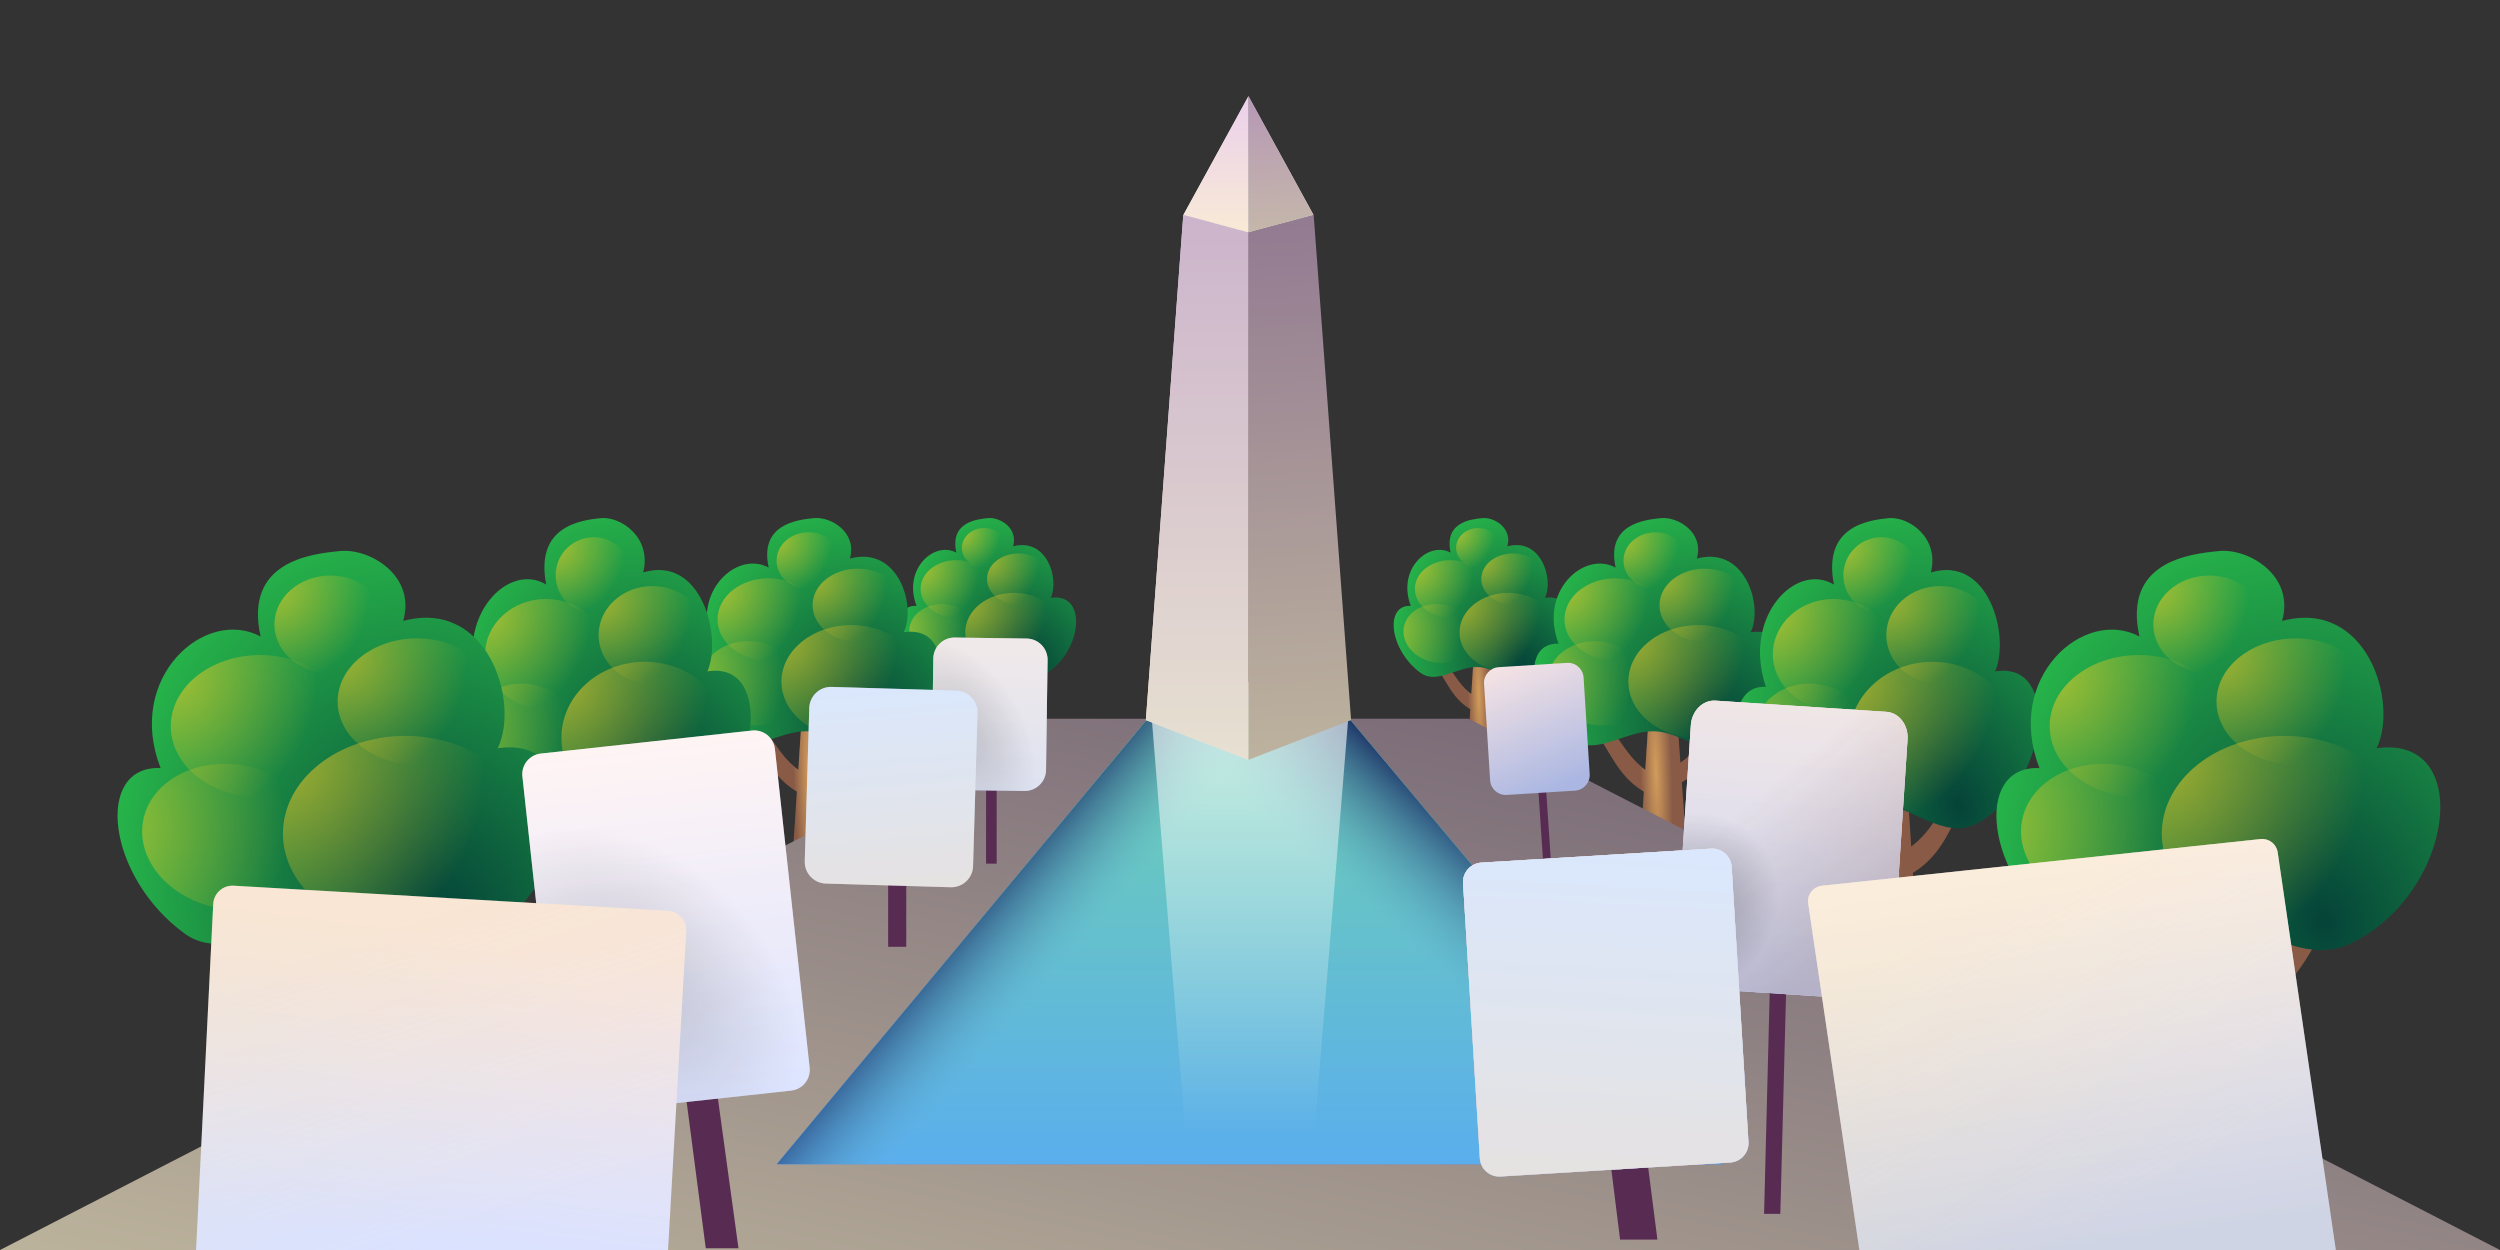 <svg viewBox="0 0 240 120" fill="none" xmlns="http://www.w3.org/2000/svg">
<rect x="0" y="0" width="240" height="120" fill="#333333" stroke="none"/>
<path fill-rule="evenodd" clip-rule="evenodd" d="M141.244 66.624L141.789 58.296L143.034 58.296L143.602 66.141C144.513 65.525 144.973 64.801 145.432 64.079C145.936 63.285 146.439 62.493 147.539 61.85L148.263 62.187C147.149 62.838 146.642 63.764 146.127 64.705C145.576 65.71 145.016 66.732 143.697 67.455L144.066 72.558H140.856L141.148 68.088C139.927 67.346 139.346 66.378 138.774 65.424C138.176 64.425 137.586 63.443 136.282 62.748L137.125 62.391C138.41 63.074 138.996 63.915 139.583 64.758C140.032 65.403 140.481 66.048 141.244 66.624Z" fill="#895B47"/>
<path fill-rule="evenodd" clip-rule="evenodd" d="M141.244 66.624L141.789 58.296L143.034 58.296L143.602 66.141C144.513 65.525 144.973 64.801 145.432 64.079C145.936 63.285 146.439 62.493 147.539 61.85L148.263 62.187C147.149 62.838 146.642 63.764 146.127 64.705C145.576 65.71 145.016 66.732 143.697 67.455L144.066 72.558H140.856L141.148 68.088C139.927 67.346 139.346 66.378 138.774 65.424C138.176 64.425 137.586 63.443 136.282 62.748L137.125 62.391C138.41 63.074 138.996 63.915 139.583 64.758C140.032 65.403 140.481 66.048 141.244 66.624Z" fill="url(#paint0_radial_8390_28152)"/>
<path d="M135.437 58.16C132.888 58.05 133.383 62.387 136.357 64.584C137.913 65.733 139.832 64.02 141.807 64.034C143.606 64.048 145.441 65.884 147.33 64.968C151.294 63.046 152.073 56.842 148.321 57.391C149.171 55.635 147.966 51.572 144.71 52.45C145.205 50.693 143.435 49.628 142.303 49.738C141.17 49.848 138.621 50.144 139.258 53.054C137.135 51.901 134.09 54.646 135.437 58.16Z" fill="url(#paint1_radial_8390_28152)"/>
<ellipse cx="139.242" cy="56.535" rx="3.415" ry="2.761" fill="url(#paint2_radial_8390_28152)"/>
<ellipse cx="145.234" cy="55.58" rx="3.031" ry="2.45" fill="url(#paint3_radial_8390_28152)"/>
<ellipse cx="144.803" cy="60.703" rx="4.69" ry="3.791" fill="url(#paint4_radial_8390_28152)"/>
<ellipse cx="3.122" cy="3.142" rx="3.122" ry="3.142" transform="matrix(0.87 -0.493 0.655 0.756 133.366 59.988)" fill="url(#paint5_radial_8390_28152)"/>
<ellipse cx="141.928" cy="52.592" rx="2.14" ry="1.902" fill="url(#paint6_radial_8390_28152)"/>
<path fill-rule="evenodd" clip-rule="evenodd" d="M157.944 73.906L158.724 61.987L160.506 61.987L161.318 73.212C162.62 72.332 163.278 71.297 163.934 70.264C164.655 69.127 165.375 67.993 166.95 67.074L167.986 67.556C166.391 68.488 165.665 69.813 164.928 71.159C164.141 72.597 163.34 74.059 161.454 75.093L161.982 82.397H157.388L157.807 76C156.059 74.938 155.228 73.552 154.409 72.187C153.553 70.758 152.709 69.352 150.843 68.359L152.049 67.847C153.887 68.825 154.726 70.029 155.566 71.235C156.208 72.157 156.852 73.08 157.944 73.906Z" fill="#895B47"/>
<path fill-rule="evenodd" clip-rule="evenodd" d="M157.944 73.906L158.724 61.987L160.506 61.987L161.318 73.212C162.62 72.332 163.278 71.297 163.934 70.264C164.655 69.127 165.375 67.993 166.95 67.074L167.986 67.556C166.391 68.488 165.665 69.813 164.928 71.159C164.141 72.597 163.34 74.059 161.454 75.093L161.982 82.397H157.388L157.807 76C156.059 74.938 155.228 73.552 154.409 72.187C153.553 70.758 152.709 69.352 150.843 68.359L152.049 67.847C153.887 68.825 154.726 70.029 155.566 71.235C156.208 72.157 156.852 73.08 157.944 73.906Z" fill="url(#paint7_radial_8390_28152)"/>
<path d="M149.629 61.794C145.982 61.636 146.69 67.843 150.946 70.986C153.173 72.63 155.918 70.179 158.745 70.2C161.32 70.219 163.945 72.846 166.649 71.536C172.322 68.786 173.436 59.908 168.067 60.694C169.283 58.179 167.559 52.365 162.899 53.623C163.608 51.108 161.075 49.584 159.454 49.741C157.833 49.898 154.186 50.323 155.098 54.487C152.059 52.837 147.703 56.765 149.629 61.794Z" fill="url(#paint8_radial_8390_28152)"/>
<ellipse cx="155.076" cy="59.468" rx="4.888" ry="3.95" fill="url(#paint9_radial_8390_28152)"/>
<ellipse cx="163.65" cy="58.101" rx="4.337" ry="3.506" fill="url(#paint10_radial_8390_28152)"/>
<ellipse cx="163.033" cy="65.433" rx="6.712" ry="5.425" fill="url(#paint11_radial_8390_28152)"/>
<ellipse cx="4.467" cy="4.497" rx="4.467" ry="4.497" transform="matrix(0.87 -0.493 0.655 0.756 146.669 64.41)" fill="url(#paint12_radial_8390_28152)"/>
<ellipse cx="158.919" cy="53.823" rx="3.063" ry="2.721" fill="url(#paint13_radial_8390_28152)"/>
<path fill-rule="evenodd" clip-rule="evenodd" d="M179.45 82.203L180.38 66.195L182.507 66.195L183.476 81.272C185.032 80.09 185.817 78.698 186.6 77.31C187.461 75.784 188.32 74.261 190.199 73.025L191.436 73.674C189.533 74.925 188.667 76.705 187.787 78.513C186.847 80.445 185.891 82.41 183.639 83.798L184.269 93.609H178.786L179.286 85.016C177.2 83.589 176.209 81.728 175.232 79.894C174.209 77.975 173.203 76.086 170.975 74.752L172.415 74.064C174.609 75.379 175.61 76.995 176.612 78.615C177.379 79.853 178.147 81.094 179.45 82.203Z" fill="#895B47"/>
<path fill-rule="evenodd" clip-rule="evenodd" d="M179.45 82.203L180.38 66.195L182.507 66.195L183.476 81.272C185.032 80.09 185.817 78.698 186.6 77.31C187.461 75.784 188.32 74.261 190.199 73.025L191.436 73.674C189.533 74.925 188.667 76.705 187.787 78.513C186.847 80.445 185.891 82.41 183.639 83.798L184.269 93.609H178.786L179.286 85.016C177.2 83.589 176.209 81.728 175.232 79.894C174.209 77.975 173.203 76.086 170.975 74.752L172.415 74.064C174.609 75.379 175.61 76.995 176.612 78.615C177.379 79.853 178.147 81.094 179.45 82.203Z" fill="url(#paint14_radial_8390_28152)"/>
<path d="M169.528 65.934C165.176 65.723 166.02 74.059 171.1 78.281C173.758 80.49 177.034 77.198 180.408 77.225C183.481 77.251 186.614 80.78 189.841 79.019C196.61 75.326 197.94 63.401 191.533 64.456C192.984 61.079 190.927 53.27 185.365 54.958C186.211 51.581 183.189 49.534 181.254 49.745C179.32 49.956 174.967 50.526 176.055 56.119C172.428 53.903 167.229 59.18 169.528 65.934Z" fill="url(#paint15_radial_8390_28152)"/>
<ellipse cx="176.026" cy="62.809" rx="5.833" ry="5.306" fill="url(#paint16_radial_8390_28152)"/>
<ellipse cx="186.259" cy="60.972" rx="5.176" ry="4.709" fill="url(#paint17_radial_8390_28152)"/>
<ellipse cx="185.524" cy="70.822" rx="8.01" ry="7.287" fill="url(#paint18_radial_8390_28152)"/>
<ellipse cx="5.501" cy="5.761" rx="5.501" ry="5.761" transform="matrix(0.843 -0.537 0.61 0.792 165.994 69.449)" fill="url(#paint19_radial_8390_28152)"/>
<circle cx="180.615" cy="55.228" r="3.655" fill="url(#paint20_radial_8390_28152)"/>
<path fill-rule="evenodd" clip-rule="evenodd" d="M210.38 94.67L211.749 74.069L214.877 74.069L216.302 93.472C218.589 91.951 219.743 90.161 220.895 88.375C222.162 86.41 223.425 84.451 226.189 82.861L228.007 83.695C225.208 85.305 223.934 87.596 222.64 89.924C221.258 92.409 219.852 94.937 216.541 96.724L217.469 109.351H209.405L210.14 98.291C207.072 96.454 205.614 94.06 204.177 91.7C202.674 89.231 201.193 86.799 197.917 85.082L200.035 84.197C203.261 85.888 204.733 87.969 206.208 90.054C207.335 91.647 208.464 93.244 210.38 94.67Z" fill="#895B47"/>
<path fill-rule="evenodd" clip-rule="evenodd" d="M210.38 94.67L211.749 74.069L214.877 74.069L216.302 93.472C218.589 91.951 219.743 90.161 220.895 88.375C222.162 86.41 223.425 84.451 226.189 82.861L228.007 83.695C225.208 85.305 223.934 87.596 222.64 89.924C221.258 92.409 219.852 94.937 216.541 96.724L217.469 109.351H209.405L210.14 98.291C207.072 96.454 205.614 94.06 204.177 91.7C202.674 89.231 201.193 86.799 197.917 85.082L200.035 84.197C203.261 85.888 204.733 87.969 206.208 90.054C207.335 91.647 208.464 93.244 210.38 94.67Z" fill="url(#paint21_radial_8390_28152)"/>
<path d="M195.787 73.735C189.385 73.464 190.627 84.193 198.098 89.626C202.008 92.469 206.826 88.232 211.788 88.268C216.308 88.3 220.916 92.843 225.662 90.577C235.619 85.823 237.575 70.475 228.151 71.834C230.285 67.487 227.259 57.437 219.079 59.61C220.324 55.264 215.878 52.629 213.033 52.9C210.188 53.172 203.786 53.906 205.387 61.104C200.052 58.252 192.405 65.043 195.787 73.735Z" fill="url(#paint22_radial_8390_28152)"/>
<ellipse cx="205.347" cy="69.714" rx="8.579" ry="6.829" fill="url(#paint23_radial_8390_28152)"/>
<ellipse cx="220.397" cy="67.35" rx="7.613" ry="6.061" fill="url(#paint24_radial_8390_28152)"/>
<ellipse cx="219.314" cy="80.026" rx="11.781" ry="9.378" fill="url(#paint25_radial_8390_28152)"/>
<ellipse cx="7.812" cy="7.825" rx="7.812" ry="7.825" transform="matrix(0.873 -0.487 0.661 0.751 190.589 78.259)" fill="url(#paint26_radial_8390_28152)"/>
<ellipse cx="212.093" cy="59.956" rx="5.376" ry="4.704" fill="url(#paint27_radial_8390_28152)"/>
<path fill-rule="evenodd" clip-rule="evenodd" d="M94.342 58.296L93.408 72.558H96.619L96.25 67.454C97.568 66.731 98.128 65.71 98.678 64.705C99.193 63.764 99.701 62.838 100.815 62.187L100.091 61.85C98.991 62.492 98.488 63.285 97.983 64.079C97.525 64.801 97.065 65.525 96.154 66.14L95.587 58.296H94.342Z" fill="#895B47"/>
<path fill-rule="evenodd" clip-rule="evenodd" d="M94.342 58.296L93.408 72.558H96.619L96.25 67.454C97.568 66.731 98.128 65.71 98.678 64.705C99.193 63.764 99.701 62.838 100.815 62.187L100.091 61.85C98.991 62.492 98.488 63.285 97.983 64.079C97.525 64.801 97.065 65.525 96.154 66.14L95.587 58.296H94.342Z" fill="url(#paint28_radial_8390_28152)"/>
<path d="M87.987 58.16C85.438 58.05 85.933 62.387 88.907 64.584C90.464 65.733 92.382 64.02 94.358 64.034C96.157 64.048 97.992 65.884 99.881 64.968C103.845 63.046 104.624 56.842 100.872 57.391C101.721 55.635 100.517 51.572 97.26 52.45C97.756 50.693 95.986 49.628 94.853 49.738C93.721 49.848 91.172 50.144 91.809 53.054C89.685 51.901 86.641 54.646 87.987 58.16Z" fill="url(#paint29_radial_8390_28152)"/>
<ellipse cx="91.793" cy="56.536" rx="3.415" ry="2.761" fill="url(#paint30_radial_8390_28152)"/>
<ellipse cx="97.785" cy="55.581" rx="3.031" ry="2.45" fill="url(#paint31_radial_8390_28152)"/>
<ellipse cx="97.354" cy="60.703" rx="4.69" ry="3.791" fill="url(#paint32_radial_8390_28152)"/>
<ellipse cx="3.122" cy="3.142" rx="3.122" ry="3.142" transform="matrix(0.87 -0.493 0.655 0.756 85.919 59.988)" fill="url(#paint33_radial_8390_28152)"/>
<ellipse cx="94.478" cy="52.592" rx="2.14" ry="1.902" fill="url(#paint34_radial_8390_28152)"/>
<path fill-rule="evenodd" clip-rule="evenodd" d="M76.637 73.904L77.417 61.985L79.199 61.985L80.011 73.211C81.314 72.331 81.972 71.295 82.628 70.262C83.35 69.125 84.07 67.992 85.644 67.072L86.68 67.554C85.086 68.486 84.36 69.811 83.623 71.157C82.835 72.595 82.034 74.058 80.148 75.092L80.676 82.395H76.082L76.5 75.998C74.752 74.936 73.921 73.55 73.103 72.185C72.246 70.757 71.403 69.35 69.536 68.357L70.743 67.845C72.581 68.823 73.419 70.027 74.26 71.233C74.902 72.155 75.545 73.078 76.637 73.904Z" fill="#895B47"/>
<path fill-rule="evenodd" clip-rule="evenodd" d="M76.637 73.904L77.417 61.985L79.199 61.985L80.011 73.211C81.314 72.331 81.972 71.295 82.628 70.262C83.35 69.125 84.07 67.992 85.644 67.072L86.68 67.554C85.086 68.486 84.36 69.811 83.623 71.157C82.835 72.595 82.034 74.058 80.148 75.092L80.676 82.395H76.082L76.5 75.998C74.752 74.936 73.921 73.55 73.103 72.185C72.246 70.757 71.403 69.35 69.536 68.357L70.743 67.845C72.581 68.823 73.419 70.027 74.26 71.233C74.902 72.155 75.545 73.078 76.637 73.904Z" fill="url(#paint35_radial_8390_28152)"/>
<path d="M68.323 61.791C64.676 61.634 65.384 67.841 69.64 70.984C71.868 72.628 74.613 70.177 77.44 70.198C80.015 70.217 82.64 72.844 85.344 71.534C91.016 68.784 92.131 59.906 86.762 60.691C87.978 58.177 86.254 52.364 81.594 53.62C82.303 51.106 79.77 49.582 78.149 49.739C76.528 49.896 72.881 50.321 73.793 54.485C70.753 52.835 66.397 56.763 68.323 61.791Z" fill="url(#paint36_radial_8390_28152)"/>
<ellipse cx="73.77" cy="59.466" rx="4.888" ry="3.95" fill="url(#paint37_radial_8390_28152)"/>
<ellipse cx="82.345" cy="58.099" rx="4.337" ry="3.506" fill="url(#paint38_radial_8390_28152)"/>
<ellipse cx="81.73" cy="65.432" rx="6.712" ry="5.425" fill="url(#paint39_radial_8390_28152)"/>
<ellipse cx="4.467" cy="4.497" rx="4.467" ry="4.497" transform="matrix(0.87 -0.493 0.655 0.756 65.364 64.408)" fill="url(#paint40_radial_8390_28152)"/>
<ellipse cx="77.613" cy="53.822" rx="3.063" ry="2.721" fill="url(#paint41_radial_8390_28152)"/>
<path fill-rule="evenodd" clip-rule="evenodd" d="M55.669 85.014L55.169 93.607H60.652L58.89 66.193L56.763 66.193L55.833 82.201C54.53 81.092 53.762 79.852 52.995 78.613C51.993 76.993 50.992 75.376 48.798 74.062L47.358 74.75C49.586 76.084 50.593 77.974 51.615 79.892C52.592 81.726 53.583 83.587 55.669 85.014Z" fill="#895B47"/>
<path fill-rule="evenodd" clip-rule="evenodd" d="M55.669 85.014L55.169 93.607H60.652L58.89 66.193L56.763 66.193L55.833 82.201C54.53 81.092 53.762 79.852 52.995 78.613C51.993 76.993 50.992 75.376 48.798 74.062L47.358 74.75C49.586 76.084 50.593 77.974 51.615 79.892C52.592 81.726 53.583 83.587 55.669 85.014Z" fill="url(#paint42_radial_8390_28152)"/>
<path d="M45.909 65.932C41.556 65.721 42.401 74.058 47.481 78.279C50.139 80.488 53.415 77.196 56.789 77.223C59.862 77.249 62.995 80.778 66.222 79.017C72.991 75.324 74.321 63.399 67.914 64.454C69.365 61.077 67.307 53.268 61.746 54.956C62.592 51.58 59.569 49.532 57.635 49.743C55.701 49.954 51.348 50.524 52.436 56.117C48.809 53.901 43.61 59.178 45.909 65.932Z" fill="url(#paint43_radial_8390_28152)"/>
<ellipse cx="52.41" cy="62.809" rx="5.833" ry="5.306" fill="url(#paint44_radial_8390_28152)"/>
<ellipse cx="62.642" cy="60.97" rx="5.176" ry="4.709" fill="url(#paint45_radial_8390_28152)"/>
<ellipse cx="61.907" cy="70.82" rx="8.01" ry="7.287" fill="url(#paint46_radial_8390_28152)"/>
<ellipse cx="5.501" cy="5.761" rx="5.501" ry="5.761" transform="matrix(0.843 -0.537 0.61 0.792 42.377 69.447)" fill="url(#paint47_radial_8390_28152)"/>
<circle cx="56.996" cy="55.227" r="3.655" fill="url(#paint48_radial_8390_28152)"/>
<path fill-rule="evenodd" clip-rule="evenodd" d="M30.008 94.666L31.376 74.067L34.504 74.067L35.93 93.472C38.217 91.951 39.372 90.16 40.524 88.373C41.791 86.408 43.054 84.449 45.818 82.859L47.637 83.693C44.838 85.303 43.564 87.594 42.27 89.922C40.887 92.408 39.481 94.936 36.169 96.723L37.096 109.349H29.032L29.767 98.287C26.702 96.451 25.244 94.057 23.808 91.698C22.304 89.229 20.824 86.797 17.548 85.08L19.665 84.195C22.892 85.886 24.364 87.967 25.839 90.052C26.965 91.645 28.094 93.24 30.008 94.666Z" fill="#895B47"/>
<path fill-rule="evenodd" clip-rule="evenodd" d="M30.008 94.666L31.376 74.067L34.504 74.067L35.93 93.472C38.217 91.951 39.372 90.16 40.524 88.373C41.791 86.408 43.054 84.449 45.818 82.859L47.637 83.693C44.838 85.303 43.564 87.594 42.27 89.922C40.887 92.408 39.481 94.936 36.169 96.723L37.096 109.349H29.032L29.767 98.287C26.702 96.451 25.244 94.057 23.808 91.698C22.304 89.229 20.824 86.797 17.548 85.08L19.665 84.195C22.892 85.886 24.364 87.967 25.839 90.052C26.965 91.645 28.094 93.24 30.008 94.666Z" fill="url(#paint49_radial_8390_28152)"/>
<path d="M15.415 73.733C9.013 73.462 10.256 84.191 17.727 89.624C21.636 92.467 26.455 88.23 31.417 88.266C35.937 88.298 40.544 92.841 45.291 90.575C55.247 85.821 57.203 70.474 47.78 71.832C49.914 67.486 46.888 57.435 38.708 59.608C39.953 55.262 35.507 52.627 32.662 52.898C29.817 53.17 23.415 53.904 25.015 61.102C19.68 58.25 12.034 65.041 15.415 73.733Z" fill="url(#paint50_radial_8390_28152)"/>
<ellipse cx="24.974" cy="69.714" rx="8.579" ry="6.829" fill="url(#paint51_radial_8390_28152)"/>
<ellipse cx="40.026" cy="67.348" rx="7.613" ry="6.061" fill="url(#paint52_radial_8390_28152)"/>
<ellipse cx="38.943" cy="80.024" rx="11.781" ry="9.378" fill="url(#paint53_radial_8390_28152)"/>
<ellipse cx="7.812" cy="7.825" rx="7.812" ry="7.825" transform="matrix(0.873 -0.487 0.661 0.751 10.216 78.257)" fill="url(#paint54_radial_8390_28152)"/>
<ellipse cx="31.721" cy="59.954" rx="5.376" ry="4.704" fill="url(#paint55_radial_8390_28152)"/>
<path d="M99.015 69.001H140.985L240 120.001H0L99.015 69.001Z" fill="url(#paint56_linear_8390_28152)"/>
<path d="M112.151 66.617H127.532L165.396 111.765H74.57L112.151 66.617Z" fill="url(#paint57_linear_8390_28152)"/>
<path d="M112.151 66.617H127.532L165.396 111.765H74.57L112.151 66.617Z" fill="url(#paint58_linear_8390_28152)"/>
<path d="M112.151 66.617H127.532L165.396 111.765H74.57L112.151 66.617Z" fill="url(#paint59_linear_8390_28152)"/>
<path d="M112.151 66.617H127.532L165.396 111.765H74.57L112.151 66.617Z" fill="url(#paint60_linear_8390_28152)"/>
<path d="M125.933 111.745L129.411 69.217L120 65.402L110.588 69.217L114.039 111.765L125.933 111.745Z" fill="url(#paint61_linear_8390_28152)"/>
<path d="M119.853 72.94V22.292L113.596 20.623L110.003 69.13L119.853 72.94Z" fill="url(#paint62_linear_8390_28152)"/>
<path d="M119.853 72.94V22.292L113.596 20.623L110.003 69.13L119.853 72.94Z" fill="url(#paint63_linear_8390_28152)"/>
<path d="M119.854 72.94V22.292L126.111 20.623L129.704 69.13L119.854 72.94Z" fill="url(#paint64_linear_8390_28152)"/>
<path d="M119.852 9.231L113.613 20.624L119.851 22.293L119.852 9.231Z" fill="url(#paint65_linear_8390_28152)"/>
<path d="M119.852 9.231L113.613 20.624L119.851 22.293L119.852 9.231Z" fill="url(#paint66_linear_8390_28152)"/>
<path d="M119.851 9.231L126.089 20.624L119.851 22.293L119.851 9.231Z" fill="url(#paint67_linear_8390_28152)"/>
<path d="M119.851 9.231L126.089 20.624L119.851 22.293L119.851 9.231Z" fill="url(#paint68_linear_8390_28152)"/>
<path fill-rule="evenodd" clip-rule="evenodd" d="M94.661 82.911L94.661 74.221L95.68 74.221L95.68 82.911L94.661 82.911Z" fill="#582C52"/>
<path fill-rule="evenodd" clip-rule="evenodd" d="M85.261 90.89L85.261 84.491L87.001 84.492L87.001 90.89L85.261 90.89Z" fill="#582C52"/>
<path d="M89.598 63.213C89.614 62.088 90.539 61.189 91.664 61.205L98.56 61.302C99.685 61.318 100.584 62.243 100.568 63.368L100.42 73.924C100.404 75.05 99.479 75.949 98.354 75.933L91.458 75.836C90.333 75.82 89.434 74.895 89.45 73.77L89.598 63.213Z" fill="url(#paint69_linear_8390_28152)"/>
<path d="M89.598 63.213C89.614 62.088 90.539 61.189 91.664 61.205L98.56 61.302C99.685 61.318 100.584 62.243 100.568 63.368L100.42 73.924C100.404 75.05 99.479 75.949 98.354 75.933L91.458 75.836C90.333 75.82 89.434 74.895 89.45 73.77L89.598 63.213Z" fill="white" fill-opacity="0.65"/>
<path d="M89.598 63.213C89.614 62.088 90.539 61.189 91.664 61.205L98.56 61.302C99.685 61.318 100.584 62.243 100.568 63.368L100.42 73.924C100.404 75.05 99.479 75.949 98.354 75.933L91.458 75.836C90.333 75.82 89.434 74.895 89.45 73.77L89.598 63.213Z" fill="url(#paint70_radial_8390_28152)"/>
<path fill-rule="evenodd" clip-rule="evenodd" d="M148.313 85.307L147.61 74.807L148.358 74.757L149.061 85.257L148.313 85.307Z" fill="#582C52"/>
<path d="M152.024 65.038C151.971 64.211 151.259 63.583 150.432 63.635L143.87 64.049C143.043 64.101 142.415 64.814 142.467 65.641L143.052 74.911C143.105 75.738 143.817 76.366 144.644 76.314L151.206 75.9C152.033 75.847 152.661 75.135 152.609 74.308L152.024 65.038Z" fill="url(#paint71_linear_8390_28152)"/>
<path d="M77.69 67.968C77.724 66.816 78.686 65.909 79.838 65.943L91.823 66.297C92.975 66.331 93.881 67.293 93.847 68.445L93.413 83.151C93.379 84.303 92.418 85.209 91.266 85.175L79.281 84.822C78.129 84.787 77.222 83.826 77.256 82.674L77.69 67.968Z" fill="url(#paint72_linear_8390_28152)"/>
<path d="M77.69 67.968C77.724 66.816 78.686 65.909 79.838 65.943L91.823 66.297C92.975 66.331 93.881 67.293 93.847 68.445L93.413 83.151C93.379 84.303 92.418 85.209 91.266 85.175L79.281 84.822C78.129 84.787 77.222 83.826 77.256 82.674L77.69 67.968Z" fill="white" fill-opacity="0.45"/>
<path fill-rule="evenodd" clip-rule="evenodd" d="M67.753 119.834L65.541 102.902L68.516 102.512L70.894 119.834H67.753Z" fill="#582C52"/>
<path fill-rule="evenodd" clip-rule="evenodd" d="M155.528 119.003L154.406 110.009L157.907 109.591L159.112 119.003H155.528Z" fill="#582C52"/>
<path fill-rule="evenodd" clip-rule="evenodd" d="M169.351 116.53L170.129 85.941L171.704 86.049L170.911 116.53H169.351Z" fill="#582C52"/>
<path d="M50.151 74.544C50.031 73.447 50.824 72.46 51.921 72.341L72.188 70.132C73.285 70.012 74.272 70.805 74.391 71.902L77.725 102.493C77.845 103.59 77.052 104.577 75.955 104.696L55.688 106.905C54.59 107.024 53.604 106.232 53.485 105.135L50.151 74.544Z" fill="url(#paint73_linear_8390_28152)"/>
<path d="M50.151 74.544C50.031 73.447 50.824 72.46 51.921 72.341L72.188 70.132C73.285 70.012 74.272 70.805 74.391 71.902L77.725 102.493C77.845 103.59 77.052 104.577 75.955 104.696L55.688 106.905C54.59 107.024 53.604 106.232 53.485 105.135L50.151 74.544Z" fill="white" fill-opacity="0.35"/>
<path d="M50.151 74.544C50.031 73.447 50.824 72.46 51.921 72.341L72.188 70.132C73.285 70.012 74.272 70.805 74.391 71.902L77.725 102.493C77.845 103.59 77.052 104.577 75.955 104.696L55.688 106.905C54.59 107.024 53.604 106.232 53.485 105.135L50.151 74.544Z" fill="url(#paint74_radial_8390_28152)"/>
<path d="M183.125 70.982C183.216 69.6 182.303 68.416 181.088 68.336L164.687 67.263C163.471 67.183 162.412 68.239 162.321 69.62L160.841 92.234C160.751 93.616 161.663 94.8 162.879 94.88L179.28 95.953C180.496 96.033 181.555 94.978 181.645 93.596L183.125 70.982Z" fill="url(#paint75_linear_8390_28152)"/>
<path d="M183.125 70.982C183.216 69.6 182.303 68.416 181.088 68.336L164.687 67.263C163.471 67.183 162.412 68.239 162.321 69.62L160.841 92.234C160.751 93.616 161.663 94.8 162.879 94.88L179.28 95.953C180.496 96.033 181.555 94.978 181.645 93.596L183.125 70.982Z" fill="url(#paint76_linear_8390_28152)"/>
<path d="M183.125 70.982C183.216 69.6 182.303 68.416 181.088 68.336L164.687 67.263C163.471 67.183 162.412 68.239 162.321 69.62L160.841 92.234C160.751 93.616 161.663 94.8 162.879 94.88L179.28 95.953C180.496 96.033 181.555 94.978 181.645 93.596L183.125 70.982Z" fill="white" fill-opacity="0.35"/>
<path d="M183.125 70.982C183.216 69.6 182.303 68.416 181.088 68.336L164.687 67.263C163.471 67.183 162.412 68.239 162.321 69.62L160.841 92.234C160.751 93.616 161.663 94.8 162.879 94.88L179.28 95.953C180.496 96.033 181.555 94.978 181.645 93.596L183.125 70.982Z" fill="url(#paint77_linear_8390_28152)"/>
<path d="M183.125 70.982C183.216 69.6 182.303 68.416 181.088 68.336L164.687 67.263C163.471 67.183 162.412 68.239 162.321 69.62L160.841 92.234C160.751 93.616 161.663 94.8 162.879 94.88L179.28 95.953C180.496 96.033 181.555 94.978 181.645 93.596L183.125 70.982Z" fill="url(#paint78_radial_8390_28152)"/>
<path d="M166.241 83.222C166.178 82.191 165.291 81.406 164.26 81.469L142.205 82.814C141.174 82.877 140.39 83.764 140.453 84.795L142.063 111.192C142.126 112.223 143.012 113.008 144.043 112.945L166.098 111.599C167.129 111.537 167.914 110.65 167.851 109.619L166.241 83.222Z" fill="url(#paint79_linear_8390_28152)"/>
<path d="M166.241 83.222C166.178 82.191 165.291 81.406 164.26 81.469L142.205 82.814C141.174 82.877 140.39 83.764 140.453 84.795L142.063 111.192C142.126 112.223 143.012 113.008 144.043 112.945L166.098 111.599C167.129 111.537 167.914 110.65 167.851 109.619L166.241 83.222Z" fill="url(#paint80_linear_8390_28152)"/>
<path d="M166.241 83.222C166.178 82.191 165.291 81.406 164.26 81.469L142.205 82.814C141.174 82.877 140.39 83.764 140.453 84.795L142.063 111.192C142.126 112.223 143.012 113.008 144.043 112.945L166.098 111.599C167.129 111.537 167.914 110.65 167.851 109.619L166.241 83.222Z" fill="url(#paint81_linear_8390_28152)"/>
<path d="M166.241 83.222C166.178 82.191 165.291 81.406 164.26 81.469L142.205 82.814C141.174 82.877 140.39 83.764 140.453 84.795L142.063 111.192C142.126 112.223 143.012 113.008 144.043 112.945L166.098 111.599C167.129 111.537 167.914 110.65 167.851 109.619L166.241 83.222Z" fill="url(#paint82_linear_8390_28152)"/>
<path d="M166.241 83.222C166.178 82.191 165.291 81.406 164.26 81.469L142.205 82.814C141.174 82.877 140.39 83.764 140.453 84.795L142.063 111.192C142.126 112.223 143.012 113.008 144.043 112.945L166.098 111.599C167.129 111.537 167.914 110.65 167.851 109.619L166.241 83.222Z" fill="white" fill-opacity="0.45"/>
<path d="M20.47 86.773C20.525 85.751 21.403 84.968 22.428 85.027L64.134 87.436C65.159 87.496 65.941 88.374 65.877 89.396L64.134 119.999H18.822L20.47 86.773Z" fill="url(#paint83_linear_8390_28152)"/>
<path d="M20.47 86.773C20.525 85.751 21.403 84.968 22.428 85.027L64.134 87.436C65.159 87.496 65.941 88.374 65.877 89.396L64.134 119.999H18.822L20.47 86.773Z" fill="url(#paint84_linear_8390_28152)"/>
<path d="M218.657 81.82C218.541 81.025 217.815 80.465 217.013 80.55L174.91 85.029C174.063 85.12 173.462 85.893 173.586 86.731L178.501 120H224.238L218.657 81.82Z" fill="url(#paint85_linear_8390_28152)"/>
<path d="M218.657 81.82C218.541 81.025 217.815 80.465 217.013 80.55L174.91 85.029C174.063 85.12 173.462 85.893 173.586 86.731L178.501 120H224.238L218.657 81.82Z" fill="white" fill-opacity="0.35"/>
<path d="M218.657 81.82C218.541 81.025 217.815 80.465 217.013 80.55L174.91 85.029C174.063 85.12 173.462 85.893 173.586 86.731L178.501 120H224.238L218.657 81.82Z" fill="url(#paint86_linear_8390_28152)"/>
<defs>
<radialGradient id="paint0_radial_8390_28152" cx="0" cy="0" r="1" gradientUnits="userSpaceOnUse" gradientTransform="translate(141.966 66.776) rotate(88.294) scale(10.292 1.052)">
<stop stop-color="#D29C5B"/>
<stop offset="1" stop-color="#D29C5B" stop-opacity="0"/>
</radialGradient>
<radialGradient id="paint1_radial_8390_28152" cx="0" cy="0" r="1" gradientUnits="userSpaceOnUse" gradientTransform="translate(146.311 64.135) rotate(-107.392) scale(18.232 14.286)">
<stop offset="0.008" stop-color="#054439"/>
<stop offset="0.974" stop-color="#2BC24C"/>
</radialGradient>
<radialGradient id="paint2_radial_8390_28152" cx="0" cy="0" r="1" gradientUnits="userSpaceOnUse" gradientTransform="translate(135.827 54.591) rotate(39.132) scale(5.687 5.568)">
<stop stop-color="#F8C925" stop-opacity="0.6"/>
<stop offset="1" stop-color="#F8C925" stop-opacity="0"/>
</radialGradient>
<radialGradient id="paint3_radial_8390_28152" cx="0" cy="0" r="1" gradientUnits="userSpaceOnUse" gradientTransform="translate(142.203 53.855) rotate(39.132) scale(5.047 4.941)">
<stop stop-color="#F8C925" stop-opacity="0.6"/>
<stop offset="1" stop-color="#F8C925" stop-opacity="0"/>
</radialGradient>
<radialGradient id="paint4_radial_8390_28152" cx="0" cy="0" r="1" gradientUnits="userSpaceOnUse" gradientTransform="translate(140.113 58.033) rotate(39.132) scale(7.809 7.646)">
<stop stop-color="#F8C925" stop-opacity="0.6"/>
<stop offset="1" stop-color="#F8C925" stop-opacity="0"/>
</radialGradient>
<radialGradient id="paint5_radial_8390_28152" cx="0" cy="0" r="1" gradientUnits="userSpaceOnUse" gradientTransform="translate(-0.684 0.047) rotate(46.493) scale(6.85 7.444)">
<stop stop-color="#F8C925" stop-opacity="0.6"/>
<stop offset="1" stop-color="#F8C925" stop-opacity="0"/>
</radialGradient>
<radialGradient id="paint6_radial_8390_28152" cx="0" cy="0" r="1" gradientUnits="userSpaceOnUse" gradientTransform="translate(139.788 51.252) rotate(41.808) scale(3.708 3.686)">
<stop stop-color="#F8C925" stop-opacity="0.6"/>
<stop offset="1" stop-color="#F8C925" stop-opacity="0"/>
</radialGradient>
<radialGradient id="paint7_radial_8390_28152" cx="0" cy="0" r="1" gradientUnits="userSpaceOnUse" gradientTransform="translate(158.976 74.122) rotate(88.294) scale(14.729 1.505)">
<stop stop-color="#D29C5B"/>
<stop offset="1" stop-color="#D29C5B" stop-opacity="0"/>
</radialGradient>
<radialGradient id="paint8_radial_8390_28152" cx="0" cy="0" r="1" gradientUnits="userSpaceOnUse" gradientTransform="translate(165.19 70.344) rotate(-107.392) scale(26.09 20.444)">
<stop offset="0.008" stop-color="#054439"/>
<stop offset="0.974" stop-color="#2BC24C"/>
</radialGradient>
<radialGradient id="paint9_radial_8390_28152" cx="0" cy="0" r="1" gradientUnits="userSpaceOnUse" gradientTransform="translate(150.188 56.685) rotate(39.132) scale(8.138 7.968)">
<stop stop-color="#F8C925" stop-opacity="0.6"/>
<stop offset="1" stop-color="#F8C925" stop-opacity="0"/>
</radialGradient>
<radialGradient id="paint10_radial_8390_28152" cx="0" cy="0" r="1" gradientUnits="userSpaceOnUse" gradientTransform="translate(159.313 55.632) rotate(39.132) scale(7.222 7.071)">
<stop stop-color="#F8C925" stop-opacity="0.6"/>
<stop offset="1" stop-color="#F8C925" stop-opacity="0"/>
</radialGradient>
<radialGradient id="paint11_radial_8390_28152" cx="0" cy="0" r="1" gradientUnits="userSpaceOnUse" gradientTransform="translate(156.321 61.613) rotate(39.132) scale(11.175 10.941)">
<stop stop-color="#F8C925" stop-opacity="0.6"/>
<stop offset="1" stop-color="#F8C925" stop-opacity="0"/>
</radialGradient>
<radialGradient id="paint12_radial_8390_28152" cx="0" cy="0" r="1" gradientUnits="userSpaceOnUse" gradientTransform="translate(-0.979 0.067) rotate(46.493) scale(9.802 10.652)">
<stop stop-color="#F8C925" stop-opacity="0.6"/>
<stop offset="1" stop-color="#F8C925" stop-opacity="0"/>
</radialGradient>
<radialGradient id="paint13_radial_8390_28152" cx="0" cy="0" r="1" gradientUnits="userSpaceOnUse" gradientTransform="translate(155.856 51.907) rotate(41.808) scale(5.307 5.274)">
<stop stop-color="#F8C925" stop-opacity="0.6"/>
<stop offset="1" stop-color="#F8C925" stop-opacity="0"/>
</radialGradient>
<radialGradient id="paint14_radial_8390_28152" cx="0" cy="0" r="1" gradientUnits="userSpaceOnUse" gradientTransform="translate(180.683 82.495) rotate(88.484) scale(19.782 1.797)">
<stop stop-color="#D29C5B"/>
<stop offset="1" stop-color="#D29C5B" stop-opacity="0"/>
</radialGradient>
<radialGradient id="paint15_radial_8390_28152" cx="0" cy="0" r="1" gradientUnits="userSpaceOnUse" gradientTransform="translate(188.099 77.419) rotate(-105.552) scale(34.714 24.631)">
<stop offset="0.008" stop-color="#054439"/>
<stop offset="0.974" stop-color="#2BC24C"/>
</radialGradient>
<radialGradient id="paint16_radial_8390_28152" cx="0" cy="0" r="1" gradientUnits="userSpaceOnUse" gradientTransform="translate(170.193 59.072) rotate(42.481) scale(10.215 10.175)">
<stop stop-color="#F8C925" stop-opacity="0.6"/>
<stop offset="1" stop-color="#F8C925" stop-opacity="0"/>
</radialGradient>
<radialGradient id="paint17_radial_8390_28152" cx="0" cy="0" r="1" gradientUnits="userSpaceOnUse" gradientTransform="translate(181.083 57.656) rotate(42.481) scale(9.065 9.03)">
<stop stop-color="#F8C925" stop-opacity="0.6"/>
<stop offset="1" stop-color="#F8C925" stop-opacity="0"/>
</radialGradient>
<radialGradient id="paint18_radial_8390_28152" cx="0" cy="0" r="1" gradientUnits="userSpaceOnUse" gradientTransform="translate(177.514 65.691) rotate(42.481) scale(14.027 13.973)">
<stop stop-color="#F8C925" stop-opacity="0.6"/>
<stop offset="1" stop-color="#F8C925" stop-opacity="0"/>
</radialGradient>
<radialGradient id="paint19_radial_8390_28152" cx="0" cy="0" r="1" gradientUnits="userSpaceOnUse" gradientTransform="translate(-1.206 0.086) rotate(47.621) scale(12.329 13.361)">
<stop stop-color="#F8C925" stop-opacity="0.6"/>
<stop offset="1" stop-color="#F8C925" stop-opacity="0"/>
</radialGradient>
<radialGradient id="paint20_radial_8390_28152" cx="0" cy="0" r="1" gradientUnits="userSpaceOnUse" gradientTransform="translate(176.96 52.654) rotate(45.189) scale(6.698)">
<stop stop-color="#F8C925" stop-opacity="0.6"/>
<stop offset="1" stop-color="#F8C925" stop-opacity="0"/>
</radialGradient>
<radialGradient id="paint21_radial_8390_28152" cx="0" cy="0" r="1" gradientUnits="userSpaceOnUse" gradientTransform="translate(212.193 95.048) rotate(88.268) scale(25.462 2.642)">
<stop stop-color="#D29C5B"/>
<stop offset="1" stop-color="#D29C5B" stop-opacity="0"/>
</radialGradient>
<radialGradient id="paint22_radial_8390_28152" cx="0" cy="0" r="1" gradientUnits="userSpaceOnUse" gradientTransform="translate(223.101 88.516) rotate(-107.643) scale(45.166 35.835)">
<stop offset="0.008" stop-color="#054439"/>
<stop offset="0.974" stop-color="#2BC24C"/>
</radialGradient>
<radialGradient id="paint23_radial_8390_28152" cx="0" cy="0" r="1" gradientUnits="userSpaceOnUse" gradientTransform="translate(196.768 64.905) rotate(38.705) scale(14.198 13.857)">
<stop stop-color="#F8C925" stop-opacity="0.6"/>
<stop offset="1" stop-color="#F8C925" stop-opacity="0"/>
</radialGradient>
<radialGradient id="paint24_radial_8390_28152" cx="0" cy="0" r="1" gradientUnits="userSpaceOnUse" gradientTransform="translate(212.784 63.082) rotate(38.705) scale(12.6 12.297)">
<stop stop-color="#F8C925" stop-opacity="0.6"/>
<stop offset="1" stop-color="#F8C925" stop-opacity="0"/>
</radialGradient>
<radialGradient id="paint25_radial_8390_28152" cx="0" cy="0" r="1" gradientUnits="userSpaceOnUse" gradientTransform="translate(207.533 73.422) rotate(38.705) scale(19.497 19.029)">
<stop stop-color="#F8C925" stop-opacity="0.6"/>
<stop offset="1" stop-color="#F8C925" stop-opacity="0"/>
</radialGradient>
<radialGradient id="paint26_radial_8390_28152" cx="0" cy="0" r="1" gradientUnits="userSpaceOnUse" gradientTransform="translate(-1.713 0.116) rotate(46.35) scale(17.098 18.585)">
<stop stop-color="#F8C925" stop-opacity="0.6"/>
<stop offset="1" stop-color="#F8C925" stop-opacity="0"/>
</radialGradient>
<radialGradient id="paint27_radial_8390_28152" cx="0" cy="0" r="1" gradientUnits="userSpaceOnUse" gradientTransform="translate(206.717 56.643) rotate(41.374) scale(9.253 9.179)">
<stop stop-color="#F8C925" stop-opacity="0.6"/>
<stop offset="1" stop-color="#F8C925" stop-opacity="0"/>
</radialGradient>
<radialGradient id="paint28_radial_8390_28152" cx="0" cy="0" r="1" gradientUnits="userSpaceOnUse" gradientTransform="translate(95.562 67.013) rotate(90.796) scale(10.232 0.997)">
<stop stop-color="#D29C5B"/>
<stop offset="1" stop-color="#D29C5B" stop-opacity="0"/>
</radialGradient>
<radialGradient id="paint29_radial_8390_28152" cx="0" cy="0" r="1" gradientUnits="userSpaceOnUse" gradientTransform="translate(98.861 64.135) rotate(-107.392) scale(18.232 14.286)">
<stop offset="0.008" stop-color="#054439"/>
<stop offset="0.974" stop-color="#2BC24C"/>
</radialGradient>
<radialGradient id="paint30_radial_8390_28152" cx="0" cy="0" r="1" gradientUnits="userSpaceOnUse" gradientTransform="translate(88.377 54.592) rotate(39.132) scale(5.687 5.568)">
<stop stop-color="#F8C925" stop-opacity="0.6"/>
<stop offset="1" stop-color="#F8C925" stop-opacity="0"/>
</radialGradient>
<radialGradient id="paint31_radial_8390_28152" cx="0" cy="0" r="1" gradientUnits="userSpaceOnUse" gradientTransform="translate(94.754 53.855) rotate(39.132) scale(5.047 4.941)">
<stop stop-color="#F8C925" stop-opacity="0.6"/>
<stop offset="1" stop-color="#F8C925" stop-opacity="0"/>
</radialGradient>
<radialGradient id="paint32_radial_8390_28152" cx="0" cy="0" r="1" gradientUnits="userSpaceOnUse" gradientTransform="translate(92.664 58.033) rotate(39.132) scale(7.809 7.646)">
<stop stop-color="#F8C925" stop-opacity="0.6"/>
<stop offset="1" stop-color="#F8C925" stop-opacity="0"/>
</radialGradient>
<radialGradient id="paint33_radial_8390_28152" cx="0" cy="0" r="1" gradientUnits="userSpaceOnUse" gradientTransform="translate(-0.684 0.047) rotate(46.493) scale(6.85 7.444)">
<stop stop-color="#F8C925" stop-opacity="0.6"/>
<stop offset="1" stop-color="#F8C925" stop-opacity="0"/>
</radialGradient>
<radialGradient id="paint34_radial_8390_28152" cx="0" cy="0" r="1" gradientUnits="userSpaceOnUse" gradientTransform="translate(92.338 51.252) rotate(41.808) scale(3.708 3.686)">
<stop stop-color="#F8C925" stop-opacity="0.6"/>
<stop offset="1" stop-color="#F8C925" stop-opacity="0"/>
</radialGradient>
<radialGradient id="paint35_radial_8390_28152" cx="0" cy="0" r="1" gradientUnits="userSpaceOnUse" gradientTransform="translate(77.67 74.121) rotate(88.294) scale(14.729 1.505)">
<stop stop-color="#D29C5B"/>
<stop offset="1" stop-color="#D29C5B" stop-opacity="0"/>
</radialGradient>
<radialGradient id="paint36_radial_8390_28152" cx="0" cy="0" r="1" gradientUnits="userSpaceOnUse" gradientTransform="translate(83.885 70.342) rotate(-107.392) scale(26.09 20.444)">
<stop offset="0.008" stop-color="#054439"/>
<stop offset="0.974" stop-color="#2BC24C"/>
</radialGradient>
<radialGradient id="paint37_radial_8390_28152" cx="0" cy="0" r="1" gradientUnits="userSpaceOnUse" gradientTransform="translate(68.883 56.684) rotate(39.132) scale(8.138 7.968)">
<stop stop-color="#F8C925" stop-opacity="0.6"/>
<stop offset="1" stop-color="#F8C925" stop-opacity="0"/>
</radialGradient>
<radialGradient id="paint38_radial_8390_28152" cx="0" cy="0" r="1" gradientUnits="userSpaceOnUse" gradientTransform="translate(78.007 55.631) rotate(39.132) scale(7.222 7.071)">
<stop stop-color="#F8C925" stop-opacity="0.6"/>
<stop offset="1" stop-color="#F8C925" stop-opacity="0"/>
</radialGradient>
<radialGradient id="paint39_radial_8390_28152" cx="0" cy="0" r="1" gradientUnits="userSpaceOnUse" gradientTransform="translate(75.018 61.611) rotate(39.132) scale(11.175 10.941)">
<stop stop-color="#F8C925" stop-opacity="0.6"/>
<stop offset="1" stop-color="#F8C925" stop-opacity="0"/>
</radialGradient>
<radialGradient id="paint40_radial_8390_28152" cx="0" cy="0" r="1" gradientUnits="userSpaceOnUse" gradientTransform="translate(-0.979 0.067) rotate(46.493) scale(9.802 10.652)">
<stop stop-color="#F8C925" stop-opacity="0.6"/>
<stop offset="1" stop-color="#F8C925" stop-opacity="0"/>
</radialGradient>
<radialGradient id="paint41_radial_8390_28152" cx="0" cy="0" r="1" gradientUnits="userSpaceOnUse" gradientTransform="translate(74.55 51.906) rotate(41.808) scale(5.307 5.274)">
<stop stop-color="#F8C925" stop-opacity="0.6"/>
<stop offset="1" stop-color="#F8C925" stop-opacity="0"/>
</radialGradient>
<radialGradient id="paint42_radial_8390_28152" cx="0" cy="0" r="1" gradientUnits="userSpaceOnUse" gradientTransform="translate(57.055 82.218) rotate(90) scale(19.751 2.274)">
<stop stop-color="#D29C5B"/>
<stop offset="1" stop-color="#D29C5B" stop-opacity="0"/>
</radialGradient>
<radialGradient id="paint43_radial_8390_28152" cx="0" cy="0" r="1" gradientUnits="userSpaceOnUse" gradientTransform="translate(64.48 77.417) rotate(-105.552) scale(34.714 24.631)">
<stop offset="0.008" stop-color="#054439"/>
<stop offset="0.974" stop-color="#2BC24C"/>
</radialGradient>
<radialGradient id="paint44_radial_8390_28152" cx="0" cy="0" r="1" gradientUnits="userSpaceOnUse" gradientTransform="translate(46.577 59.072) rotate(42.481) scale(10.215 10.175)">
<stop stop-color="#F8C925" stop-opacity="0.6"/>
<stop offset="1" stop-color="#F8C925" stop-opacity="0"/>
</radialGradient>
<radialGradient id="paint45_radial_8390_28152" cx="0" cy="0" r="1" gradientUnits="userSpaceOnUse" gradientTransform="translate(57.466 57.654) rotate(42.481) scale(9.065 9.03)">
<stop stop-color="#F8C925" stop-opacity="0.6"/>
<stop offset="1" stop-color="#F8C925" stop-opacity="0"/>
</radialGradient>
<radialGradient id="paint46_radial_8390_28152" cx="0" cy="0" r="1" gradientUnits="userSpaceOnUse" gradientTransform="translate(53.897 65.689) rotate(42.481) scale(14.027 13.973)">
<stop stop-color="#F8C925" stop-opacity="0.6"/>
<stop offset="1" stop-color="#F8C925" stop-opacity="0"/>
</radialGradient>
<radialGradient id="paint47_radial_8390_28152" cx="0" cy="0" r="1" gradientUnits="userSpaceOnUse" gradientTransform="translate(-1.206 0.086) rotate(47.621) scale(12.329 13.361)">
<stop stop-color="#F8C925" stop-opacity="0.6"/>
<stop offset="1" stop-color="#F8C925" stop-opacity="0"/>
</radialGradient>
<radialGradient id="paint48_radial_8390_28152" cx="0" cy="0" r="1" gradientUnits="userSpaceOnUse" gradientTransform="translate(53.341 52.652) rotate(45.189) scale(6.698)">
<stop stop-color="#F8C925" stop-opacity="0.6"/>
<stop offset="1" stop-color="#F8C925" stop-opacity="0"/>
</radialGradient>
<radialGradient id="paint49_radial_8390_28152" cx="0" cy="0" r="1" gradientUnits="userSpaceOnUse" gradientTransform="translate(31.823 95.046) rotate(88.268) scale(25.462 2.642)">
<stop stop-color="#D29C5B"/>
<stop offset="1" stop-color="#D29C5B" stop-opacity="0"/>
</radialGradient>
<radialGradient id="paint50_radial_8390_28152" cx="0" cy="0" r="1" gradientUnits="userSpaceOnUse" gradientTransform="translate(42.73 88.514) rotate(-107.643) scale(45.166 35.835)">
<stop offset="0.008" stop-color="#054439"/>
<stop offset="0.974" stop-color="#2BC24C"/>
</radialGradient>
<radialGradient id="paint51_radial_8390_28152" cx="0" cy="0" r="1" gradientUnits="userSpaceOnUse" gradientTransform="translate(16.395 64.905) rotate(38.705) scale(14.198 13.857)">
<stop stop-color="#F8C925" stop-opacity="0.6"/>
<stop offset="1" stop-color="#F8C925" stop-opacity="0"/>
</radialGradient>
<radialGradient id="paint52_radial_8390_28152" cx="0" cy="0" r="1" gradientUnits="userSpaceOnUse" gradientTransform="translate(32.412 63.08) rotate(38.705) scale(12.6 12.297)">
<stop stop-color="#F8C925" stop-opacity="0.6"/>
<stop offset="1" stop-color="#F8C925" stop-opacity="0"/>
</radialGradient>
<radialGradient id="paint53_radial_8390_28152" cx="0" cy="0" r="1" gradientUnits="userSpaceOnUse" gradientTransform="translate(27.162 73.42) rotate(38.705) scale(19.497 19.029)">
<stop stop-color="#F8C925" stop-opacity="0.6"/>
<stop offset="1" stop-color="#F8C925" stop-opacity="0"/>
</radialGradient>
<radialGradient id="paint54_radial_8390_28152" cx="0" cy="0" r="1" gradientUnits="userSpaceOnUse" gradientTransform="translate(-1.713 0.116) rotate(46.35) scale(17.098 18.585)">
<stop stop-color="#F8C925" stop-opacity="0.6"/>
<stop offset="1" stop-color="#F8C925" stop-opacity="0"/>
</radialGradient>
<radialGradient id="paint55_radial_8390_28152" cx="0" cy="0" r="1" gradientUnits="userSpaceOnUse" gradientTransform="translate(26.345 56.641) rotate(41.374) scale(9.253 9.179)">
<stop stop-color="#F8C925" stop-opacity="0.6"/>
<stop offset="1" stop-color="#F8C925" stop-opacity="0"/>
</radialGradient>
<linearGradient id="paint56_linear_8390_28152" x1="131.112" y1="54.981" x2="110.963" y2="145.829" gradientUnits="userSpaceOnUse">
<stop stop-color="#726273"/>
<stop offset="1" stop-color="#BDB49C"/>
</linearGradient>
<linearGradient id="paint57_linear_8390_28152" x1="119.983" y1="70.249" x2="119.983" y2="103.983" gradientUnits="userSpaceOnUse">
<stop stop-color="#6DCFB2"/>
<stop offset="1" stop-color="#5585FF"/>
</linearGradient>
<linearGradient id="paint58_linear_8390_28152" x1="119.983" y1="70.249" x2="119.983" y2="124.617" gradientUnits="userSpaceOnUse">
<stop stop-color="#6DCFB2"/>
<stop offset="1" stop-color="#55A4FF"/>
</linearGradient>
<linearGradient id="paint59_linear_8390_28152" x1="93.61" y1="80.98" x2="104.329" y2="90.225" gradientUnits="userSpaceOnUse">
<stop offset="0.092" stop-color="#0D1453"/>
<stop offset="1" stop-color="#64B2D0" stop-opacity="0"/>
</linearGradient>
<linearGradient id="paint60_linear_8390_28152" x1="145.398" y1="77.92" x2="134.262" y2="90.35" gradientUnits="userSpaceOnUse">
<stop offset="0.143" stop-color="#0D1453"/>
<stop offset="1" stop-color="#64B2D0" stop-opacity="0"/>
</linearGradient>
<linearGradient id="paint61_linear_8390_28152" x1="119.999" y1="108.676" x2="119.999" y2="64.694" gradientUnits="userSpaceOnUse">
<stop stop-color="white" stop-opacity="0"/>
<stop offset="1" stop-color="white" stop-opacity="0.7"/>
</linearGradient>
<linearGradient id="paint62_linear_8390_28152" x1="114.929" y1="20.623" x2="114.929" y2="74.705" gradientUnits="userSpaceOnUse">
<stop stop-color="#EBD0EC"/>
<stop offset="1" stop-color="#FBEFD2"/>
</linearGradient>
<linearGradient id="paint63_linear_8390_28152" x1="114.929" y1="20.623" x2="114.929" y2="74.705" gradientUnits="userSpaceOnUse">
<stop stop-color="#CCB4CC"/>
<stop offset="1" stop-color="#E8E1D1"/>
</linearGradient>
<linearGradient id="paint64_linear_8390_28152" x1="121.527" y1="17.904" x2="125.448" y2="77.96" gradientUnits="userSpaceOnUse">
<stop stop-color="#907791"/>
<stop offset="1" stop-color="#C1B89F"/>
</linearGradient>
<linearGradient id="paint65_linear_8390_28152" x1="116.733" y1="9.231" x2="116.733" y2="24.966" gradientUnits="userSpaceOnUse">
<stop stop-color="#CDBCCD"/>
<stop offset="1" stop-color="white"/>
</linearGradient>
<linearGradient id="paint66_linear_8390_28152" x1="116.733" y1="9.231" x2="116.733" y2="24.966" gradientUnits="userSpaceOnUse">
<stop stop-color="#EBD0EC"/>
<stop offset="1" stop-color="#FBEFD2"/>
</linearGradient>
<linearGradient id="paint67_linear_8390_28152" x1="122.97" y1="9.231" x2="122.97" y2="24.966" gradientUnits="userSpaceOnUse">
<stop stop-color="#CDBCCD"/>
<stop offset="1" stop-color="white"/>
</linearGradient>
<linearGradient id="paint68_linear_8390_28152" x1="120.91" y1="8.44" x2="121.436" y2="25.972" gradientUnits="userSpaceOnUse">
<stop stop-color="#B596B6"/>
<stop offset="1" stop-color="#C9C0A7"/>
</linearGradient>
<linearGradient id="paint69_linear_8390_28152" x1="95.112" y1="61.254" x2="94.906" y2="75.884" gradientUnits="userSpaceOnUse">
<stop stop-color="#D6C1C1"/>
<stop offset="1" stop-color="#A0ACD6"/>
</linearGradient>
<radialGradient id="paint70_radial_8390_28152" cx="0" cy="0" r="1" gradientUnits="userSpaceOnUse" gradientTransform="translate(92.288 70.551) rotate(-29.52) scale(6.068 9.821)">
<stop offset="0.287" stop-opacity="0.12"/>
<stop offset="1" stop-opacity="0"/>
</radialGradient>
<linearGradient id="paint71_linear_8390_28152" x1="146.11" y1="62.78" x2="151.454" y2="74.78" gradientUnits="userSpaceOnUse">
<stop stop-color="#F7E4E4"/>
<stop offset="1" stop-color="#ABB7E2"/>
</linearGradient>
<linearGradient id="paint72_linear_8390_28152" x1="85.83" y1="66.12" x2="88.284" y2="94.519" gradientUnits="userSpaceOnUse">
<stop stop-color="#BCD4F9"/>
<stop offset="1" stop-color="#D9C5B2"/>
</linearGradient>
<linearGradient id="paint73_linear_8390_28152" x1="62.054" y1="71.236" x2="65.821" y2="105.8" gradientUnits="userSpaceOnUse">
<stop stop-color="#FFEEEE"/>
<stop offset="1" stop-color="#CBD6FF"/>
</linearGradient>
<radialGradient id="paint74_radial_8390_28152" cx="0" cy="0" r="1" gradientUnits="userSpaceOnUse" gradientTransform="translate(60.762 94.829) rotate(-47.751) scale(12.684 18.282)">
<stop offset="0.299" stop-opacity="0.12"/>
<stop offset="1" stop-opacity="0"/>
</radialGradient>
<linearGradient id="paint75_linear_8390_28152" x1="172.887" y1="67.8" x2="171.08" y2="95.416" gradientUnits="userSpaceOnUse">
<stop stop-color="#FFEEEE"/>
<stop offset="1" stop-color="#CBD6FF"/>
</linearGradient>
<linearGradient id="paint76_linear_8390_28152" x1="172.887" y1="67.8" x2="171.08" y2="95.416" gradientUnits="userSpaceOnUse">
<stop stop-color="#E8D8D8"/>
<stop offset="1" stop-color="#B5C2EE"/>
</linearGradient>
<linearGradient id="paint77_linear_8390_28152" x1="174.582" y1="92.636" x2="164.16" y2="80.253" gradientUnits="userSpaceOnUse">
<stop stop-color="#4A1A1A" stop-opacity="0.2"/>
<stop offset="1" stop-color="#4A1A1A" stop-opacity="0"/>
</linearGradient>
<radialGradient id="paint78_radial_8390_28152" cx="0" cy="0" r="1" gradientUnits="userSpaceOnUse" gradientTransform="translate(161.949 87.204) rotate(-55.886) scale(9.519 8.386)">
<stop offset="0.299" stop-opacity="0.22"/>
<stop offset="1" stop-opacity="0"/>
</radialGradient>
<linearGradient id="paint79_linear_8390_28152" x1="153.233" y1="82.142" x2="155.071" y2="112.272" gradientUnits="userSpaceOnUse">
<stop stop-color="#FFEEEE"/>
<stop offset="1" stop-color="#CBD6FF"/>
</linearGradient>
<linearGradient id="paint80_linear_8390_28152" x1="153.233" y1="82.142" x2="155.071" y2="112.272" gradientUnits="userSpaceOnUse">
<stop stop-color="#E8D8D8"/>
<stop offset="1" stop-color="#B5C2EE"/>
</linearGradient>
<linearGradient id="paint81_linear_8390_28152" x1="137.887" y1="108.088" x2="152.847" y2="94.414" gradientUnits="userSpaceOnUse">
<stop stop-color="#4A1A1A" stop-opacity="0.2"/>
<stop offset="1" stop-color="#4A1A1A" stop-opacity="0"/>
</linearGradient>
<linearGradient id="paint82_linear_8390_28152" x1="153.233" y1="82.142" x2="150.739" y2="127.633" gradientUnits="userSpaceOnUse">
<stop stop-color="#BCD4F9"/>
<stop offset="1" stop-color="#D9C5B2"/>
</linearGradient>
<linearGradient id="paint83_linear_8390_28152" x1="40.876" y1="89.108" x2="36.971" y2="119.1" gradientUnits="userSpaceOnUse">
<stop stop-color="#F7E5E5"/>
<stop offset="1" stop-color="#DAE2FF"/>
</linearGradient>
<linearGradient id="paint84_linear_8390_28152" x1="32.541" y1="89.49" x2="42.351" y2="119.999" gradientUnits="userSpaceOnUse">
<stop stop-color="#FEE794" stop-opacity="0.22"/>
<stop offset="1" stop-color="#FEE794" stop-opacity="0"/>
</linearGradient>
<linearGradient id="paint85_linear_8390_28152" x1="200.493" y1="82.997" x2="205.675" y2="118.782" gradientUnits="userSpaceOnUse">
<stop stop-color="#F7E5E5"/>
<stop offset="1" stop-color="#B6BDD6"/>
</linearGradient>
<linearGradient id="paint86_linear_8390_28152" x1="185.056" y1="89.546" x2="201.403" y2="118.593" gradientUnits="userSpaceOnUse">
<stop stop-color="#FEE794" stop-opacity="0.22"/>
<stop offset="1" stop-color="#FEE794" stop-opacity="0"/>
</linearGradient>
</defs>
</svg>
